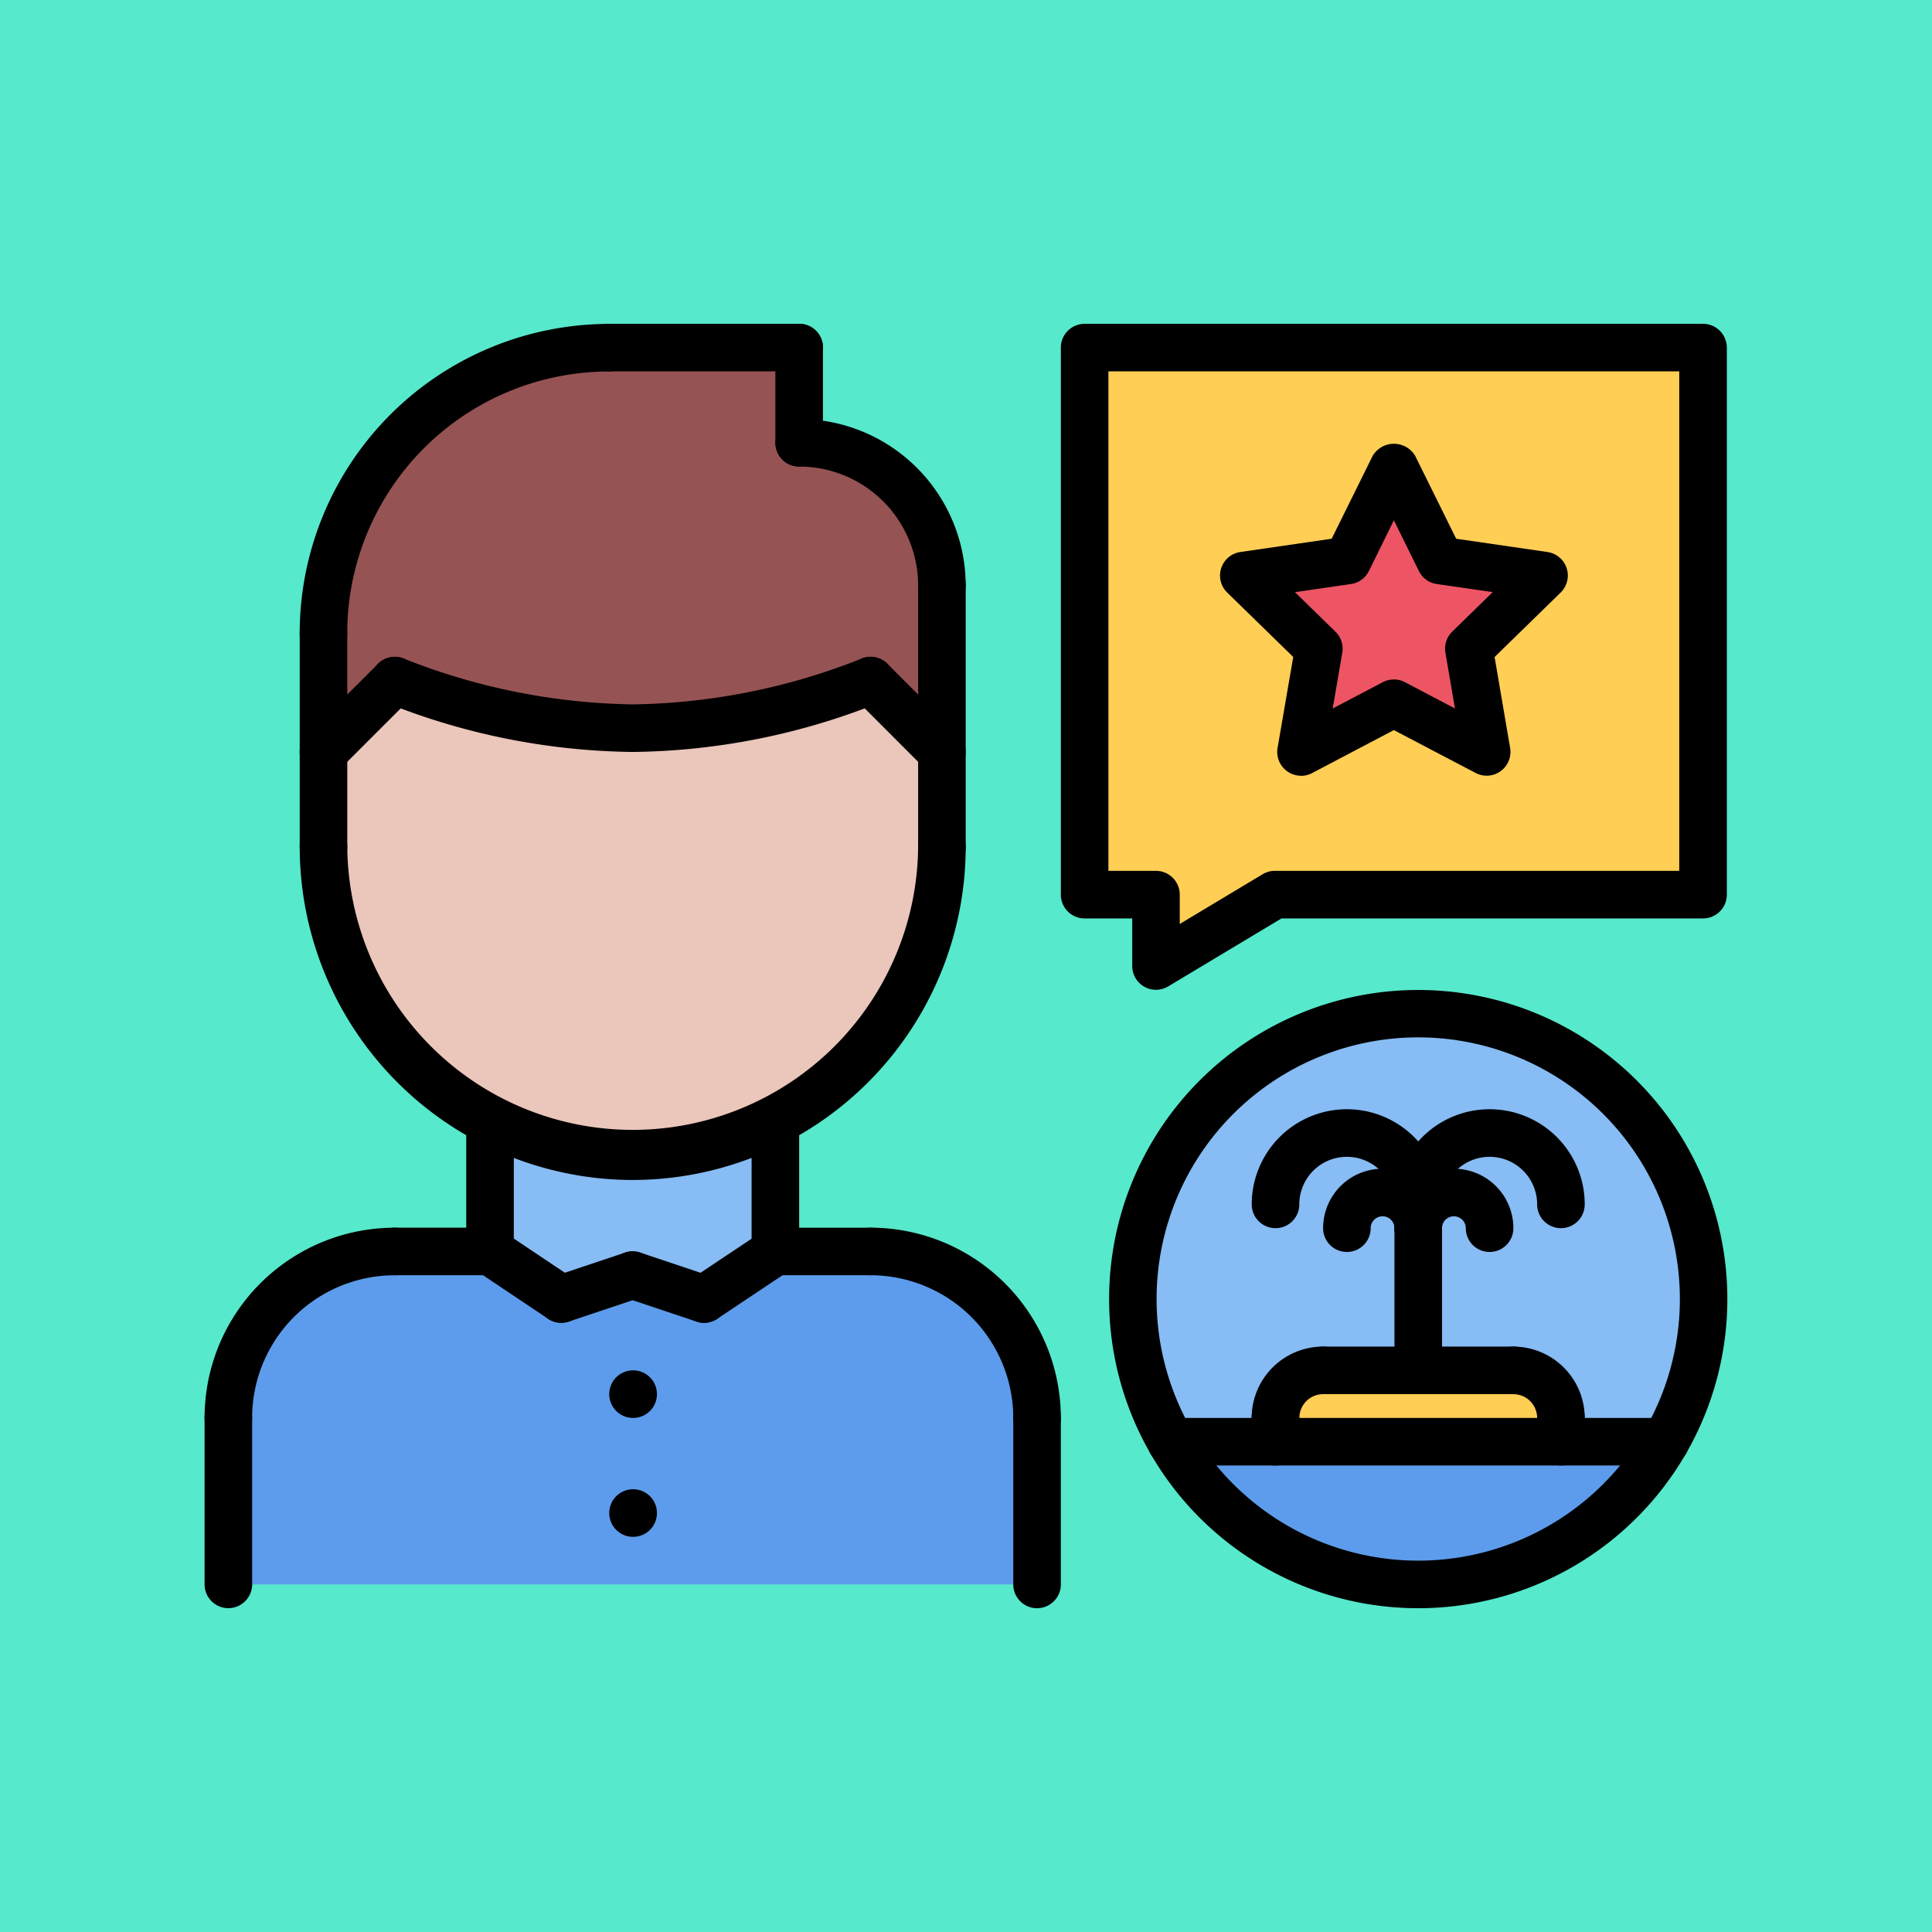 <svg xmlns="http://www.w3.org/2000/svg" xmlns:xlink="http://www.w3.org/1999/xlink" width="85" height="85" viewBox="0 0 85 85">
  <defs>
    <clipPath id="clip-path">
      <rect id="Rectángulo_403652" data-name="Rectángulo 403652" width="67" height="67" transform="translate(1324.051 602)" fill="#01245a"/>
    </clipPath>
  </defs>
  <g id="Grupo_1103842" data-name="Grupo 1103842" transform="translate(-1315.051 -593)">
    <rect id="Rectángulo_403651" data-name="Rectángulo 403651" width="85" height="85" transform="translate(1315.051 593)" fill="#56e9cc"/>
    <g id="Enmascarar_grupo_1098729" data-name="Enmascarar grupo 1098729" clip-path="url(#clip-path)">
      <g id="viaje_2_" data-name="viaje (2)" transform="translate(1324.064 602.014)">
        <path id="Trazado_879620" data-name="Trazado 879620" d="M53.38,51.277H49.194A2.092,2.092,0,0,0,47.1,53.369v1.046H42.507a12.552,12.552,0,1,1,21.756,0h-4.6V53.369a2.086,2.086,0,0,0-2.093-2.093Z" fill="#87bcf4"/>
        <path id="Trazado_879621" data-name="Trazado 879621" d="M58.905,16.3l-3.3,3.223.774,4.542-4.071-2.145-4.092,2.145.785-4.542-3.3-3.223,4.563-.659,2.041-4.134,2.041,4.134Z" fill="#ed5565"/>
        <path id="Trazado_879622" data-name="Trazado 879622" d="M59.659,54.416h4.6a12.562,12.562,0,0,1-21.756,0Z" fill="#5d9cec"/>
        <path id="Trazado_879623" data-name="Trazado 879623" d="M57.566,51.277a2.086,2.086,0,0,1,2.093,2.093v1.046H47.1V53.369a2.092,2.092,0,0,1,2.093-2.093Z" fill="#ffce54"/>
        <path id="Trazado_879624" data-name="Trazado 879624" d="M65.916,6.279V30.347H47.08l-5.232,3.139V30.347H38.709V6.279ZM55.609,19.527l3.3-3.223-4.552-.659-2.041-4.134-2.041,4.134-4.563.659,3.3,3.223-.785,4.542,4.092-2.145,4.071,2.145Z" fill="#ffce54"/>
        <path id="Trazado_879625" data-name="Trazado 879625" d="M25.1,40.331v5.714l-3.139,2.093-3.139-1.046-3.139,1.046-3.139-2.093V40.331a13.666,13.666,0,0,0,12.558,0Z" fill="#87bcf4"/>
        <path id="Trazado_879626" data-name="Trazado 879626" d="M36.616,53.369v7.325H1.036V53.369a7.32,7.32,0,0,1,7.325-7.325h4.186l3.139,2.093,3.139-1.046,3.139,1.046L25.1,46.044H29.29a7.32,7.32,0,0,1,7.325,7.325Z" fill="#5d9cec"/>
        <path id="Trazado_879627" data-name="Trazado 879627" d="M25.1,40.331A13.6,13.6,0,0,1,5.222,28.254V24.069l3.139-3.139a29.126,29.126,0,0,0,10.465,2.093A29.126,29.126,0,0,0,29.29,20.929l3.139,3.139v4.186A13.606,13.606,0,0,1,25.1,40.331Z" fill="#eac6bb"/>
        <path id="Trazado_879628" data-name="Trazado 879628" d="M8.361,20.929,5.222,24.069V18.836A12.547,12.547,0,0,1,17.779,6.279h8.372v4.186a6.277,6.277,0,0,1,6.279,6.279v7.325L29.29,20.929a29.126,29.126,0,0,1-10.465,2.093A29.126,29.126,0,0,1,8.361,20.929Z" fill="#965353"/>
        <path id="Trazado_879629" data-name="Trazado 879629" d="M36.613,54.416a1.046,1.046,0,0,1-1.046-1.046,6.286,6.286,0,0,0-6.279-6.279,1.046,1.046,0,1,1,0-2.093,8.381,8.381,0,0,1,8.372,8.372,1.046,1.046,0,0,1-1.046,1.046Z"/>
        <path id="Trazado_879630" data-name="Trazado 879630" d="M29.288,47.091h0l-4.186,0A1.046,1.046,0,1,1,25.1,45h0l4.186,0a1.046,1.046,0,0,1,0,2.093Z"/>
        <path id="Trazado_879631" data-name="Trazado 879631" d="M36.613,61.741a1.046,1.046,0,0,1-1.046-1.046V53.369a1.046,1.046,0,0,1,2.093,0v7.325a1.046,1.046,0,0,1-1.046,1.046Z"/>
        <path id="Trazado_879632" data-name="Trazado 879632" d="M1.034,54.414A1.046,1.046,0,0,1-.012,53.368,8.365,8.365,0,0,1,8.359,45a1.046,1.046,0,0,1,0,2.093,6.273,6.273,0,0,0-6.279,6.279,1.046,1.046,0,0,1-1.046,1.046Z"/>
        <path id="Trazado_879633" data-name="Trazado 879633" d="M8.359,47.091a1.046,1.046,0,0,1,0-2.093l4.186,0h0a1.046,1.046,0,0,1,0,2.093l-4.186,0Z"/>
        <path id="Trazado_879634" data-name="Trazado 879634" d="M1.033,61.739A1.047,1.047,0,0,1-.013,60.693V53.367a1.046,1.046,0,0,1,2.093,0v7.325a1.046,1.046,0,0,1-1.046,1.046Z"/>
        <path id="Trazado_879635" data-name="Trazado 879635" d="M12.545,47.089A1.046,1.046,0,0,1,11.5,46.042V40.326a1.046,1.046,0,0,1,2.093,0v5.717a1.047,1.047,0,0,1-1.046,1.046Z"/>
        <path id="Trazado_879636" data-name="Trazado 879636" d="M25.1,47.087a1.046,1.046,0,0,1-1.046-1.046V40.326a1.046,1.046,0,0,1,2.093,0V46.04A1.046,1.046,0,0,1,25.1,47.087Z"/>
        <path id="Trazado_879637" data-name="Trazado 879637" d="M18.823,42.9a14.667,14.667,0,0,1-14.65-14.65,1.046,1.046,0,1,1,2.093,0,12.558,12.558,0,0,0,25.115,0,1.046,1.046,0,1,1,2.093,0A14.667,14.667,0,0,1,18.823,42.9Z"/>
        <path id="Trazado_879638" data-name="Trazado 879638" d="M5.219,29.3a1.046,1.046,0,0,1-1.046-1.046V18.836a1.046,1.046,0,0,1,2.093,0v9.418A1.046,1.046,0,0,1,5.219,29.3Z"/>
        <path id="Trazado_879639" data-name="Trazado 879639" d="M32.427,29.3a1.046,1.046,0,0,1-1.046-1.046V16.743a1.046,1.046,0,1,1,2.093,0V28.254A1.046,1.046,0,0,1,32.427,29.3Z"/>
        <path id="Trazado_879640" data-name="Trazado 879640" d="M32.427,17.79a1.046,1.046,0,0,1-1.046-1.046,5.238,5.238,0,0,0-5.232-5.232,1.046,1.046,0,0,1,0-2.093,7.334,7.334,0,0,1,7.325,7.325,1.046,1.046,0,0,1-1.046,1.046Z"/>
        <path id="Trazado_879641" data-name="Trazado 879641" d="M26.148,11.511A1.046,1.046,0,0,1,25.1,10.465V6.279a1.046,1.046,0,1,1,2.093,0v4.186a1.046,1.046,0,0,1-1.046,1.046Z"/>
        <path id="Trazado_879642" data-name="Trazado 879642" d="M26.148,7.325H17.777a1.046,1.046,0,0,1,0-2.093h8.372a1.046,1.046,0,0,1,0,2.093Z"/>
        <path id="Trazado_879643" data-name="Trazado 879643" d="M5.218,19.883a1.046,1.046,0,0,1-1.046-1.046,13.62,13.62,0,0,1,13.605-13.6,1.046,1.046,0,0,1,0,2.093A11.524,11.524,0,0,0,6.264,18.836a1.046,1.046,0,0,1-1.046,1.046Z"/>
        <path id="Trazado_879644" data-name="Trazado 879644" d="M32.427,25.115a1.043,1.043,0,0,1-.74-.307l-3.139-3.139a1.046,1.046,0,1,1,1.48-1.48l3.139,3.139a1.046,1.046,0,0,1-.74,1.786Z"/>
        <path id="Trazado_879645" data-name="Trazado 879645" d="M18.823,24.069A29.955,29.955,0,0,1,7.939,21.888a1.046,1.046,0,1,1,.838-1.917,28.354,28.354,0,0,0,10.046,2.005,28.214,28.214,0,0,0,10.046-2.005,1.046,1.046,0,1,1,.838,1.917,29.955,29.955,0,0,1-10.884,2.181Z"/>
        <path id="Trazado_879646" data-name="Trazado 879646" d="M5.218,25.115a1.046,1.046,0,0,1-.74-1.786l3.14-3.139a1.046,1.046,0,1,1,1.48,1.48l-3.14,3.139a1.043,1.043,0,0,1-.74.307Z"/>
        <path id="Trazado_879647" data-name="Trazado 879647" d="M15.683,49.184a1.049,1.049,0,0,1-.58-.176l-3.138-2.1a1.047,1.047,0,1,1,1.163-1.741l3.138,2.1a1.047,1.047,0,0,1-.583,1.917Z"/>
        <path id="Trazado_879648" data-name="Trazado 879648" d="M15.684,49.184a1.046,1.046,0,0,1-.332-2.039l3.139-1.051a1.046,1.046,0,1,1,.664,1.985l-3.139,1.05a1.046,1.046,0,0,1-.332.054Z"/>
        <path id="Trazado_879649" data-name="Trazado 879649" d="M21.963,49.184a1.046,1.046,0,0,1-.581-1.917l3.139-2.095a1.046,1.046,0,1,1,1.161,1.741l-3.139,2.095a1.043,1.043,0,0,1-.579.176Z"/>
        <path id="Trazado_879650" data-name="Trazado 879650" d="M21.962,49.184a1.046,1.046,0,0,1-.332-.054l-3.14-1.051a1.046,1.046,0,1,1,.664-1.985l3.139,1.051a1.046,1.046,0,0,1-.332,2.039Z"/>
        <path id="Trazado_879651" data-name="Trazado 879651" d="M18.843,53.369a1.046,1.046,0,0,1-.01-2.093h.01a1.046,1.046,0,1,1,0,2.093Z"/>
        <path id="Trazado_879652" data-name="Trazado 879652" d="M18.843,58.6a1.046,1.046,0,0,1-.01-2.093h.01a1.046,1.046,0,1,1,0,2.093Z"/>
        <path id="Trazado_879653" data-name="Trazado 879653" d="M41.845,34.533A1.047,1.047,0,0,1,40.8,33.487V31.394H38.706a1.046,1.046,0,0,1-1.046-1.046V6.279a1.046,1.046,0,0,1,1.046-1.046H65.914A1.046,1.046,0,0,1,66.96,6.279V30.347a1.046,1.046,0,0,1-1.046,1.046H47.367l-4.983,2.99a1.047,1.047,0,0,1-.539.149ZM39.752,29.3h2.093a1.046,1.046,0,0,1,1.046,1.046v1.291l3.646-2.188a1.041,1.041,0,0,1,.539-.149H64.867V7.325H39.752Z"/>
        <path id="Trazado_879654" data-name="Trazado 879654" d="M48.226,25.115a1.047,1.047,0,0,1-1.031-1.224l.689-4-2.905-2.835a1.046,1.046,0,0,1,.58-1.784l4.017-.584,1.8-3.641a1.088,1.088,0,0,1,1.876,0l1.8,3.641,4.017.584a1.046,1.046,0,0,1,.58,1.784l-2.906,2.836.683,4a1.046,1.046,0,0,1-1.519,1.1L52.31,23.107,48.712,25a1.053,1.053,0,0,1-.486.12Zm4.084-4.237A1.043,1.043,0,0,1,52.8,21L55,22.157,54.579,19.7a1.045,1.045,0,0,1,.3-.925l1.782-1.739L54.2,16.681a1.045,1.045,0,0,1-.788-.572l-1.1-2.232-1.1,2.232a1.045,1.045,0,0,1-.788.572l-2.464.358,1.782,1.739a1.048,1.048,0,0,1,.3.927l-.422,2.452L51.823,21a1.05,1.05,0,0,1,.486-.12Z"/>
        <path id="Trazado_879655" data-name="Trazado 879655" d="M53.383,61.741a13.6,13.6,0,1,1,13.6-13.6,13.6,13.6,0,0,1-13.6,13.6Zm0-25.115A11.511,11.511,0,1,0,64.894,48.137,11.511,11.511,0,0,0,53.383,36.626Z"/>
        <path id="Trazado_879656" data-name="Trazado 879656" d="M64.26,55.462H42.506a1.046,1.046,0,0,1,0-2.093H64.26a1.046,1.046,0,1,1,0,2.093Z"/>
        <path id="Trazado_879657" data-name="Trazado 879657" d="M47.1,54.416a1.046,1.046,0,0,1-1.046-1.046A3.143,3.143,0,0,1,49.2,50.23a1.046,1.046,0,1,1,0,2.093,1.047,1.047,0,0,0-1.046,1.046A1.046,1.046,0,0,1,47.1,54.416Z"/>
        <path id="Trazado_879658" data-name="Trazado 879658" d="M59.661,54.416a1.046,1.046,0,0,1-1.046-1.046,1.047,1.047,0,0,0-1.046-1.046,1.046,1.046,0,1,1,0-2.093,3.143,3.143,0,0,1,3.139,3.139,1.046,1.046,0,0,1-1.046,1.046Z"/>
        <path id="Trazado_879659" data-name="Trazado 879659" d="M57.569,52.323H49.2a1.046,1.046,0,1,1,0-2.093h8.372a1.046,1.046,0,1,1,0,2.093Z"/>
        <path id="Trazado_879660" data-name="Trazado 879660" d="M59.661,55.462a1.046,1.046,0,0,1-1.046-1.046V53.369a1.046,1.046,0,0,1,2.093,0v1.046a1.046,1.046,0,0,1-1.046,1.046Z"/>
        <path id="Trazado_879661" data-name="Trazado 879661" d="M47.1,55.462a1.046,1.046,0,0,1-1.046-1.046V53.369a1.046,1.046,0,0,1,2.093,0v1.046A1.046,1.046,0,0,1,47.1,55.462Z"/>
        <path id="Trazado_879662" data-name="Trazado 879662" d="M53.383,52.323a1.046,1.046,0,0,1-1.046-1.046v-7.3a1.046,1.046,0,0,1,2.093,0v7.3a1.046,1.046,0,0,1-1.046,1.046Z"/>
        <path id="Trazado_879663" data-name="Trazado 879663" d="M59.661,45.02a1.046,1.046,0,0,1-1.046-1.046,2.093,2.093,0,0,0-4.186,0,1.046,1.046,0,1,1-2.093,0,4.186,4.186,0,0,1,8.372,0,1.046,1.046,0,0,1-1.046,1.046Z"/>
        <path id="Trazado_879664" data-name="Trazado 879664" d="M56.522,46.067a1.046,1.046,0,0,1-1.046-1.046.523.523,0,0,0-1.046,0,1.046,1.046,0,0,1-2.093,0,2.616,2.616,0,0,1,5.232,0,1.046,1.046,0,0,1-1.046,1.046Z"/>
        <path id="Trazado_879665" data-name="Trazado 879665" d="M53.383,45.02a1.046,1.046,0,0,1-1.046-1.046,2.093,2.093,0,0,0-4.186,0,1.046,1.046,0,1,1-2.093,0,4.186,4.186,0,0,1,8.372,0,1.046,1.046,0,0,1-1.046,1.046Z"/>
        <path id="Trazado_879666" data-name="Trazado 879666" d="M53.383,46.067a1.046,1.046,0,0,1-1.046-1.046.523.523,0,0,0-1.046,0,1.046,1.046,0,0,1-2.093,0,2.616,2.616,0,0,1,5.232,0,1.046,1.046,0,0,1-1.046,1.046Z"/>
      </g>
    </g>
  </g>
</svg>
